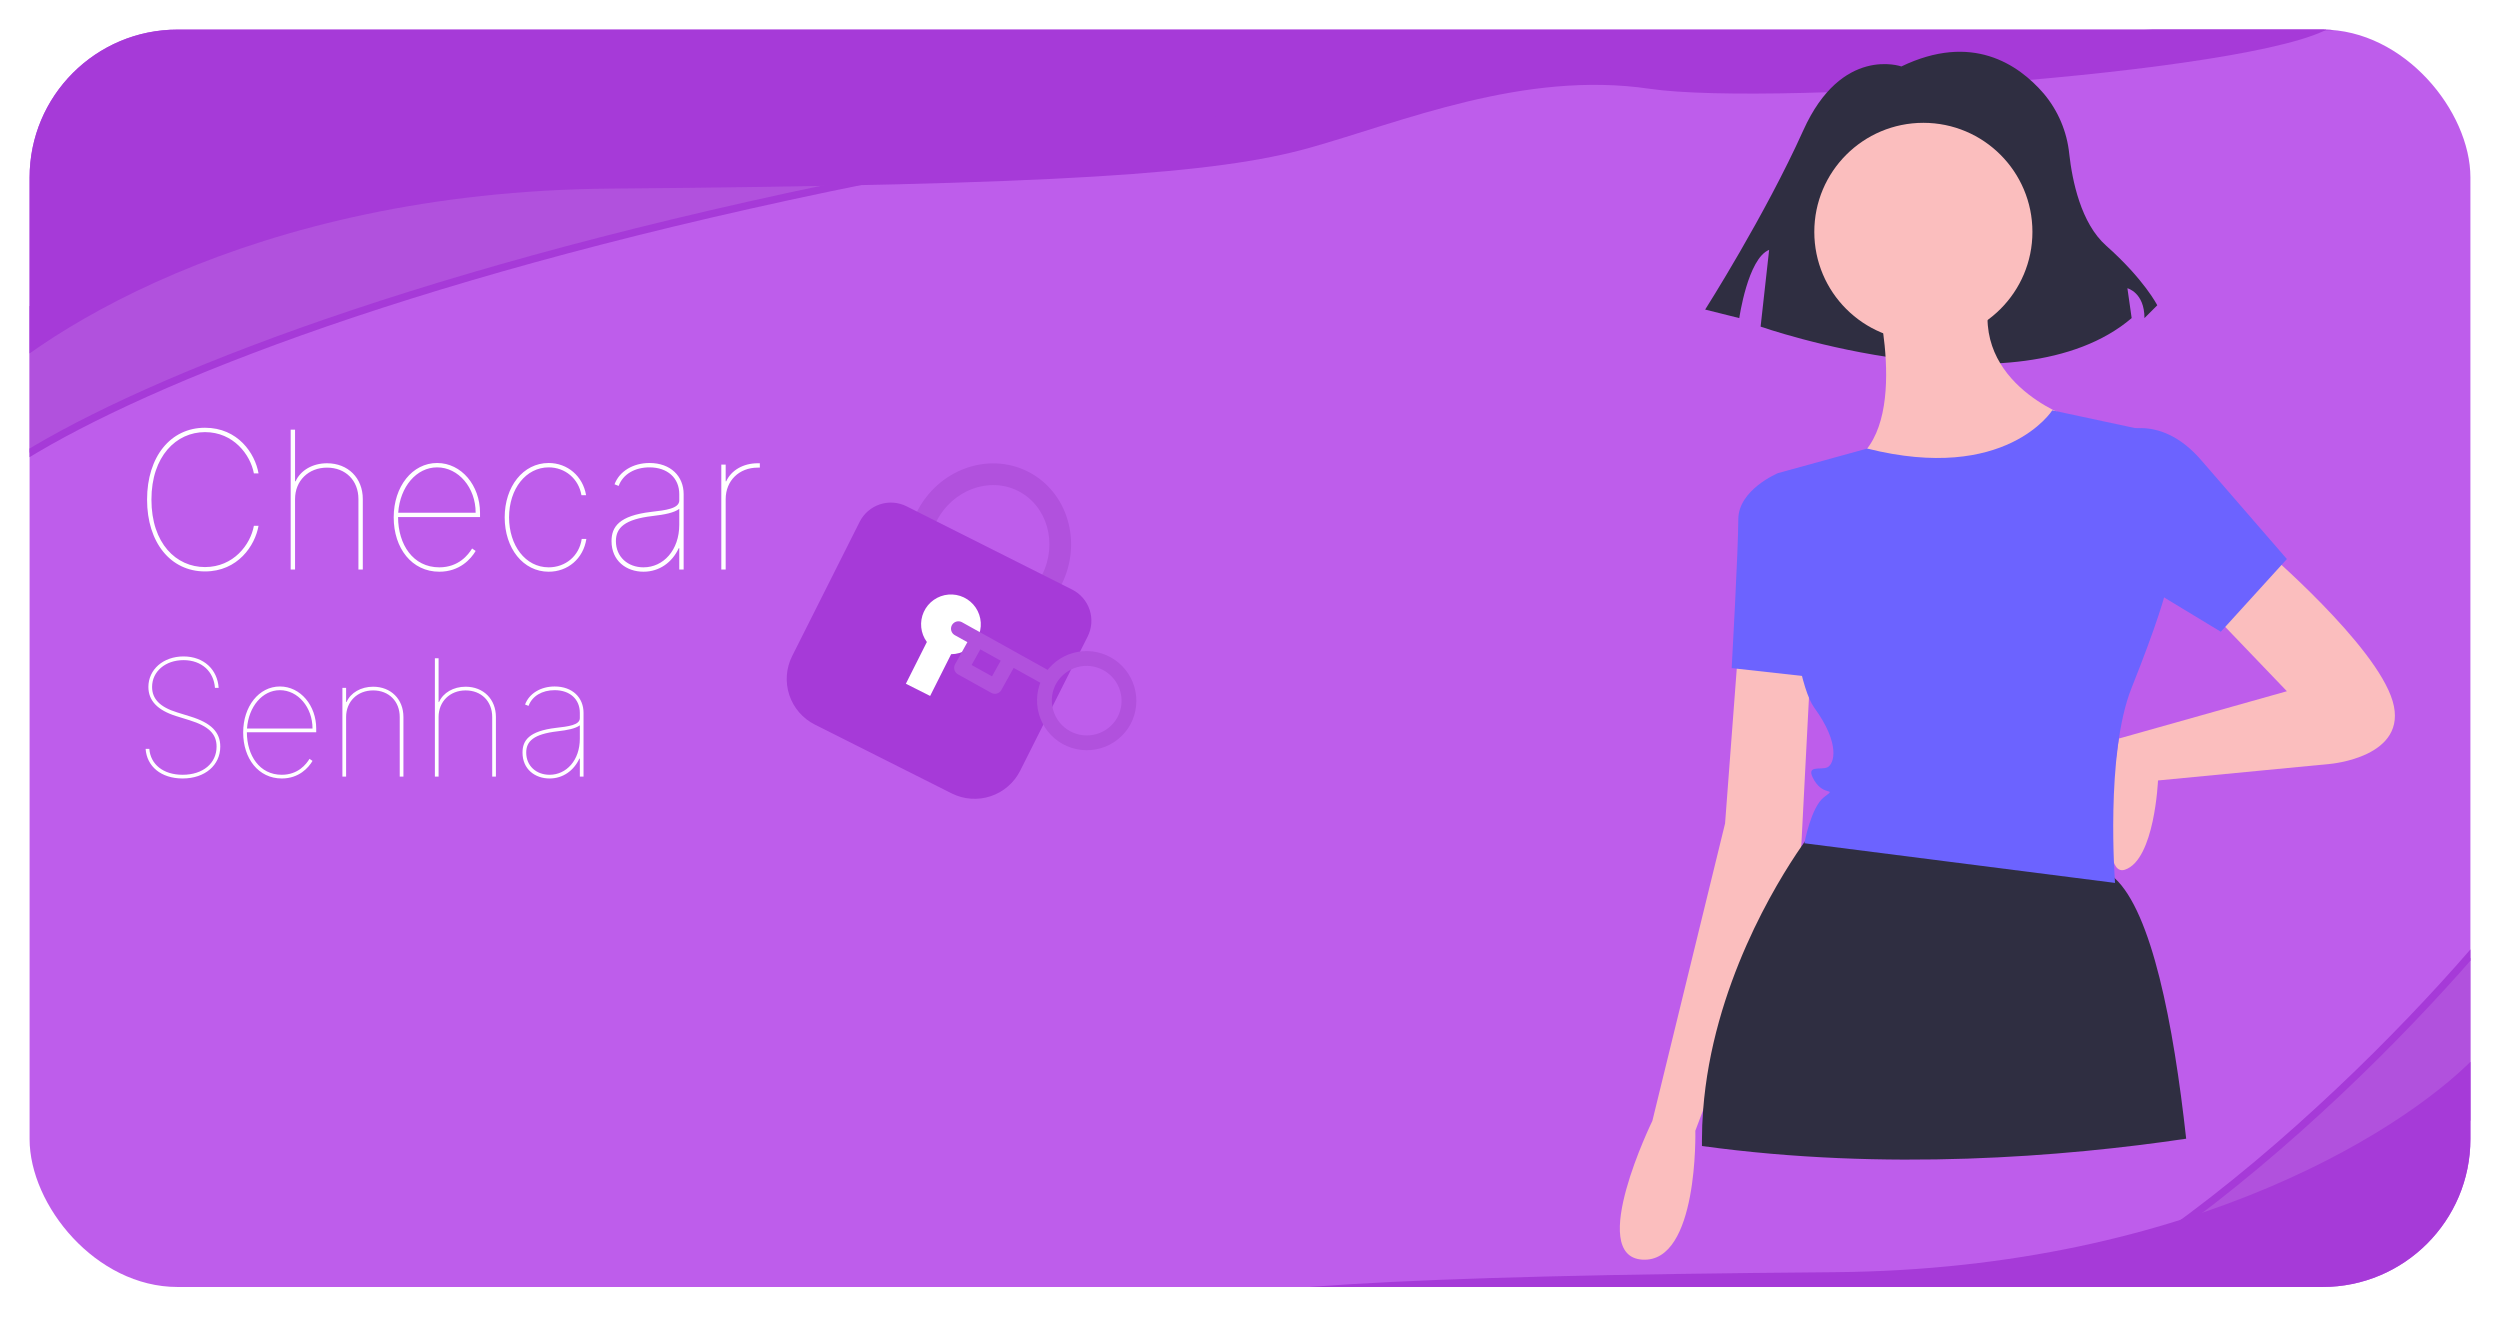 <svg width="338" height="178" viewBox="0 0 338 178" fill="none" xmlns="http://www.w3.org/2000/svg">
<g filter="url(#filter0_d)">
<g clip-path="url(#clip0)">
<rect x="2" y="2" width="330" height="170" rx="20" fill="#BE5DEB"/>
<path d="M318 141.5L333 126.5L338 146.5L301 165L293 164.5L318 141.5Z" fill="#B151DD"/>
<path d="M78 31L113.5 22L81.5 19.5L23.5 26.5L-1.5 41.5V61L14 53L29.5 46.5L46 40.5L78 31Z" fill="#B151DD"/>
<path d="M80.5 23.5C31.7 23.9 1.833 43.667 -7 53.5V-4.5L322.5 -8C321.667 -7.167 318.8 -4.2 314 1C308 7.5 238 12.5 221 10C204 7.5 187.5 14.5 175 18C162.5 21.5 141.5 23 80.5 23.5Z" fill="#A63AD8"/>
<path d="M246 170C294.8 169.6 324.667 149.833 333.5 140V198L4 201.5C4.833 200.667 7.7 197.7 12.5 192.5C18.5 186 88.5 181 105.5 183.5C122.5 186 139 179 151.5 175.5C164 172 185 170.5 246 170Z" fill="#A63AD8"/>
<path d="M-3 62.5C23.5 43.333 129 4.2 339 1" stroke="#A63AD8"/>
<path d="M335.5 123C319.167 142.833 278.9 182.5 248.5 182.5" stroke="#A63AD8"/>
<path d="M255.063 6.985C255.063 6.985 246.99 4.102 241.801 15.635C236.611 27.167 228.538 39.853 228.538 39.853L233.151 41.006C233.151 41.006 234.304 32.933 237.188 31.78L236.034 42.159C236.034 42.159 270.632 54.268 286.201 41.006L285.625 36.97C285.625 36.97 287.931 37.546 287.931 41.006L289.661 39.276C289.661 39.276 287.931 35.816 282.742 31.203C279.335 28.176 278.165 22.416 277.763 18.814C277.461 15.807 276.258 12.961 274.311 10.649C270.862 6.653 264.578 2.404 255.063 6.985Z" fill="#2F2E41"/>
<path d="M304.06 72.243C304.06 72.243 319.252 85.2 321.486 92.796C323.72 100.391 312.996 101.285 312.996 101.285L289.762 103.519C289.762 103.519 289.316 114.242 285.294 115.582C281.273 116.923 284.478 97.85 284.478 97.85L307.188 91.455L296.911 80.732L304.06 72.243Z" fill="#FBBEBE"/>
<path d="M233.018 85.647L231.23 109.327L221.401 149.539C221.401 149.539 212.465 167.858 220.06 168.305C227.656 168.751 227.209 150.879 227.209 150.879L241.507 112.902L242.847 86.987L233.018 85.647Z" fill="#FBBEBE"/>
<path d="M258.039 44.095C266.182 44.095 272.784 37.493 272.784 29.351C272.784 21.207 266.182 14.606 258.039 14.606C249.896 14.606 243.294 21.207 243.294 29.351C243.294 37.493 249.896 44.095 258.039 44.095Z" fill="#FBBEBE"/>
<path d="M251.337 36.499C251.337 36.499 256.699 55.712 248.209 60.626C239.72 65.541 269.656 69.115 277.698 54.371C277.698 54.371 263.401 49.456 267.422 36.499H251.337Z" fill="#FBBEBE"/>
<path d="M241.06 62.86L238.379 61.967C238.379 61.967 233.018 64.201 233.018 68.222C233.018 72.243 232.124 88.328 232.124 88.328L244.188 89.668L241.06 62.86Z" fill="#6C63FF"/>
<path d="M293.57 151.952C277.076 154.396 253.036 156.369 228.104 152.94C228.102 152.693 228.102 152.453 228.102 152.219C228.102 150.825 228.156 149.446 228.262 148.084C229.539 131.304 238.184 117.316 241.529 112.468C241.697 112.221 241.853 112 241.993 111.803C242.533 111.045 242.847 110.645 242.847 110.645C242.847 110.645 268.762 110.222 282.166 115.583C282.812 115.854 283.404 116.241 283.911 116.724C288.909 121.336 291.845 136.308 293.57 151.952Z" fill="#2F2E41"/>
<path d="M283.954 56.605C283.954 56.605 289.762 53.477 295.571 60.179L307.188 73.583L298.252 83.413L281.273 73.137L283.954 56.605Z" fill="#6C63FF"/>
<path d="M275.465 53.478C275.465 53.478 269.212 63.364 250.445 58.644L239.795 61.577L238.38 61.967C238.38 61.967 239.72 88.775 243.295 93.689C246.869 98.604 245.975 101.285 245.082 101.732C244.188 102.179 241.954 101.285 243.295 103.519C244.635 105.753 246.422 104.413 244.635 105.753C242.848 107.093 241.954 112.008 241.954 112.008L283.954 117.37C283.954 117.37 282.614 99.945 286.188 91.009C289.762 82.073 290.656 78.498 290.656 78.498L287.975 56.158L275.465 53.478Z" fill="#6C63FF"/>
<path d="M32.952 62C32.49 59.304 30.163 55.832 25.713 55.832C21.06 55.832 17.884 59.747 17.884 65.546C17.884 71.344 21.06 75.258 25.713 75.258C30.163 75.258 32.49 71.75 32.952 69.091H32.324C31.862 71.639 29.572 74.668 25.713 74.668C21.835 74.668 18.474 71.492 18.474 65.546C18.474 59.673 21.835 56.423 25.713 56.423C29.572 56.423 31.862 59.489 32.324 62H32.952ZM37.891 65.472C37.891 62.997 39.701 61.224 42.212 61.224C44.724 61.224 46.459 62.96 46.459 65.472V75H47.05V65.472C47.05 62.628 45.056 60.633 42.212 60.633C40.255 60.633 38.63 61.594 37.965 63.071H37.891V56.091H37.3V75H37.891V65.472ZM57.396 75.296C60.157 75.296 61.68 73.56 62.308 72.489L61.828 72.156C61.311 73.006 60.009 74.704 57.396 74.704C53.832 74.704 51.828 71.612 51.819 67.909H62.899V67.318C62.899 63.653 60.397 60.597 57.1 60.597C53.749 60.597 51.228 63.773 51.228 67.946C51.228 72.119 53.675 75.296 57.396 75.296ZM51.838 67.318C52.087 63.791 54.312 61.188 57.1 61.188C59.972 61.188 62.308 63.911 62.308 67.318H51.838ZM72.18 75.296C74.765 75.296 76.861 73.541 77.277 70.864H76.649C76.307 73.181 74.442 74.704 72.18 74.704C69.022 74.704 66.825 71.722 66.825 67.946C66.825 64.068 69.124 61.188 72.18 61.188C74.415 61.188 76.234 62.729 76.612 64.954H77.24C76.806 62.369 74.719 60.597 72.18 60.597C68.718 60.597 66.234 63.791 66.234 67.946C66.234 72.138 68.736 75.296 72.18 75.296ZM85 75.296C87.142 75.296 88.878 74.04 89.764 72.119H89.838V75H90.429V64.807C90.429 62.406 88.693 60.597 85.813 60.597C83.597 60.597 81.75 61.705 81.085 63.477L81.639 63.699C82.23 62.111 83.818 61.188 85.813 61.188C88.25 61.188 89.838 62.628 89.838 64.807V65.656C89.838 66.764 87.992 66.986 86.034 67.207C81.676 67.724 80.679 69.239 80.679 71.159C80.679 73.818 82.674 75.296 85 75.296ZM85 74.704C82.895 74.704 81.27 73.301 81.27 71.159C81.27 69.349 82.452 68.204 86.256 67.761C87.881 67.577 89.136 67.318 89.838 66.801V68.943C89.838 72.378 87.696 74.704 85 74.704ZM95.521 75H96.112V65.472C96.112 62.997 97.922 61.224 100.433 61.224H100.729V60.633H100.433C98.476 60.633 96.851 61.594 96.186 63.071H96.112V60.818H95.521V75Z" fill="white"/>
<path d="M27.062 91H27.562C27.406 88.531 25.555 86.75 22.812 86.75C20.078 86.75 18.062 88.516 18.062 90.875C18.062 92.727 19.297 94.023 21.812 94.812L23.625 95.375C26.211 96.18 27.281 97.219 27.281 98.938C27.281 101.203 25.438 102.75 22.688 102.75C20.047 102.75 18.344 101.32 18.188 99.25H17.688C17.844 101.602 19.766 103.25 22.688 103.25C25.719 103.25 27.781 101.445 27.781 98.938C27.781 96.969 26.516 95.727 23.75 94.875L21.938 94.312C19.641 93.609 18.562 92.5 18.562 90.875C18.562 88.773 20.367 87.25 22.812 87.25C25.289 87.25 26.906 88.812 27.062 91ZM36.096 103.25C38.432 103.25 39.721 101.781 40.252 100.875L39.846 100.594C39.408 101.312 38.307 102.75 36.096 102.75C33.08 102.75 31.385 100.133 31.377 97H40.752V96.5C40.752 93.398 38.635 90.812 35.846 90.812C33.01 90.812 30.877 93.5 30.877 97.031C30.877 100.562 32.947 103.25 36.096 103.25ZM31.393 96.5C31.604 93.516 33.486 91.312 35.846 91.312C38.275 91.312 40.252 93.617 40.252 96.5H31.393ZM44.793 94.938C44.793 92.844 46.324 91.344 48.449 91.344C50.574 91.344 52.043 92.812 52.043 94.938V103H52.543V94.938C52.543 92.531 50.855 90.844 48.449 90.844C46.793 90.844 45.418 91.656 44.855 92.906H44.793V91H44.293V103H44.793V94.938ZM57.297 94.938C57.297 92.844 58.828 91.344 60.953 91.344C63.078 91.344 64.547 92.812 64.547 94.938V103H65.047V94.938C65.047 92.531 63.359 90.844 60.953 90.844C59.297 90.844 57.922 91.656 57.359 92.906H57.297V87H56.797V103H57.297V94.938ZM72.301 103.25C74.113 103.25 75.582 102.187 76.332 100.562H76.394V103H76.894V94.375C76.894 92.344 75.426 90.812 72.988 90.812C71.113 90.812 69.551 91.75 68.988 93.25L69.457 93.438C69.957 92.094 71.301 91.312 72.988 91.312C75.051 91.312 76.394 92.531 76.394 94.375V95.094C76.394 96.031 74.832 96.219 73.176 96.406C69.488 96.844 68.644 98.125 68.644 99.75C68.644 102 70.332 103.25 72.301 103.25ZM72.301 102.75C70.519 102.75 69.144 101.562 69.144 99.75C69.144 98.219 70.144 97.25 73.363 96.875C74.738 96.719 75.801 96.5 76.394 96.062V97.875C76.394 100.781 74.582 102.75 72.301 102.75Z" fill="white"/>
<path d="M126.514 82.518C121.124 79.808 119.081 72.945 121.961 67.219C124.84 61.494 131.567 59.041 136.957 61.751C142.347 64.462 144.389 71.325 141.51 77.05C138.631 82.776 131.904 85.229 126.514 82.518ZM135.638 64.375C131.694 62.392 126.736 64.26 124.584 68.539C122.433 72.817 123.89 77.912 127.833 79.895C131.776 81.878 136.735 80.01 138.887 75.731C141.038 71.452 139.581 66.358 135.638 64.375Z" fill="#B151DD"/>
<path d="M126.67 105.269L108.158 95.959C106.526 95.137 105.287 93.7 104.714 91.965C104.14 90.231 104.277 88.339 105.096 86.705L114.228 68.546C114.791 67.429 115.775 66.581 116.963 66.189C118.15 65.796 119.445 65.89 120.564 66.451L142.96 77.713C144.077 78.276 144.925 79.26 145.318 80.448C145.711 81.635 145.617 82.93 145.056 84.049L135.924 102.208C135.102 103.839 133.665 105.078 131.93 105.652C130.196 106.226 128.304 106.088 126.67 105.269Z" fill="#A63AD8"/>
<path d="M130.175 84.227C130.498 83.586 130.644 82.87 130.598 82.154C130.553 81.437 130.317 80.746 129.916 80.151C129.514 79.556 128.961 79.079 128.314 78.769C127.667 78.458 126.948 78.326 126.233 78.386C125.518 78.445 124.831 78.695 124.244 79.108C123.657 79.521 123.191 80.083 122.894 80.736C122.596 81.389 122.478 82.11 122.552 82.824C122.625 83.538 122.888 84.22 123.313 84.798L120.474 90.443L123.754 92.092L126.592 86.448C127.336 86.444 128.064 86.234 128.697 85.842C129.329 85.45 129.84 84.891 130.175 84.227Z" fill="white"/>
<g clip-path="url(#clip1)">
<path d="M134.657 86.939L130.151 84.433M127.576 83L130.151 84.433L127.576 83ZM139.948 89.883C139.576 90.541 139.338 91.266 139.247 92.016C139.157 92.766 139.216 93.527 139.42 94.254C139.625 94.981 139.972 95.661 140.44 96.254C140.909 96.847 141.49 97.341 142.15 97.708C142.81 98.076 143.537 98.309 144.287 98.394C145.038 98.48 145.798 98.416 146.524 98.206C147.25 97.997 147.928 97.646 148.517 97.173C149.107 96.701 149.597 96.116 149.96 95.454C150.668 94.128 150.826 92.578 150.402 91.137C149.978 89.696 149.004 88.48 147.692 87.749C146.379 87.019 144.832 86.833 143.384 87.233C141.935 87.632 140.702 88.584 139.949 89.884L139.948 89.883ZM139.948 89.883L134.657 86.939L139.948 89.883ZM134.657 86.939L132.508 90.801L128.002 88.295L130.151 84.433L134.657 86.939Z" stroke="#B151DD" stroke-width="2" stroke-linecap="round" stroke-linejoin="round"/>
</g>
</g>
</g>
<defs>
<filter id="filter0_d" x="0" y="0" width="338" height="178" filterUnits="userSpaceOnUse" color-interpolation-filters="sRGB">
<feFlood flood-opacity="0" result="BackgroundImageFix"/>
<feColorMatrix in="SourceAlpha" type="matrix" values="0 0 0 0 0 0 0 0 0 0 0 0 0 0 0 0 0 0 127 0" result="hardAlpha"/>
<feOffset dx="2" dy="2"/>
<feGaussianBlur stdDeviation="2"/>
<feComposite in2="hardAlpha" operator="out"/>
<feColorMatrix type="matrix" values="0 0 0 0 0 0 0 0 0 0 0 0 0 0 0 0 0 0 0.25 0"/>
<feBlend mode="normal" in2="BackgroundImageFix" result="effect1_dropShadow"/>
<feBlend mode="normal" in="SourceGraphic" in2="effect1_dropShadow" result="shape"/>
</filter>
<clipPath id="clip0">
<rect x="2" y="2" width="330" height="170" rx="20" fill="white"/>
</clipPath>
<clipPath id="clip1">
<rect width="25" height="25" fill="white" transform="matrix(-0.962 0.274 0.274 0.962 148.042 75)"/>
</clipPath>
</defs>
</svg>
